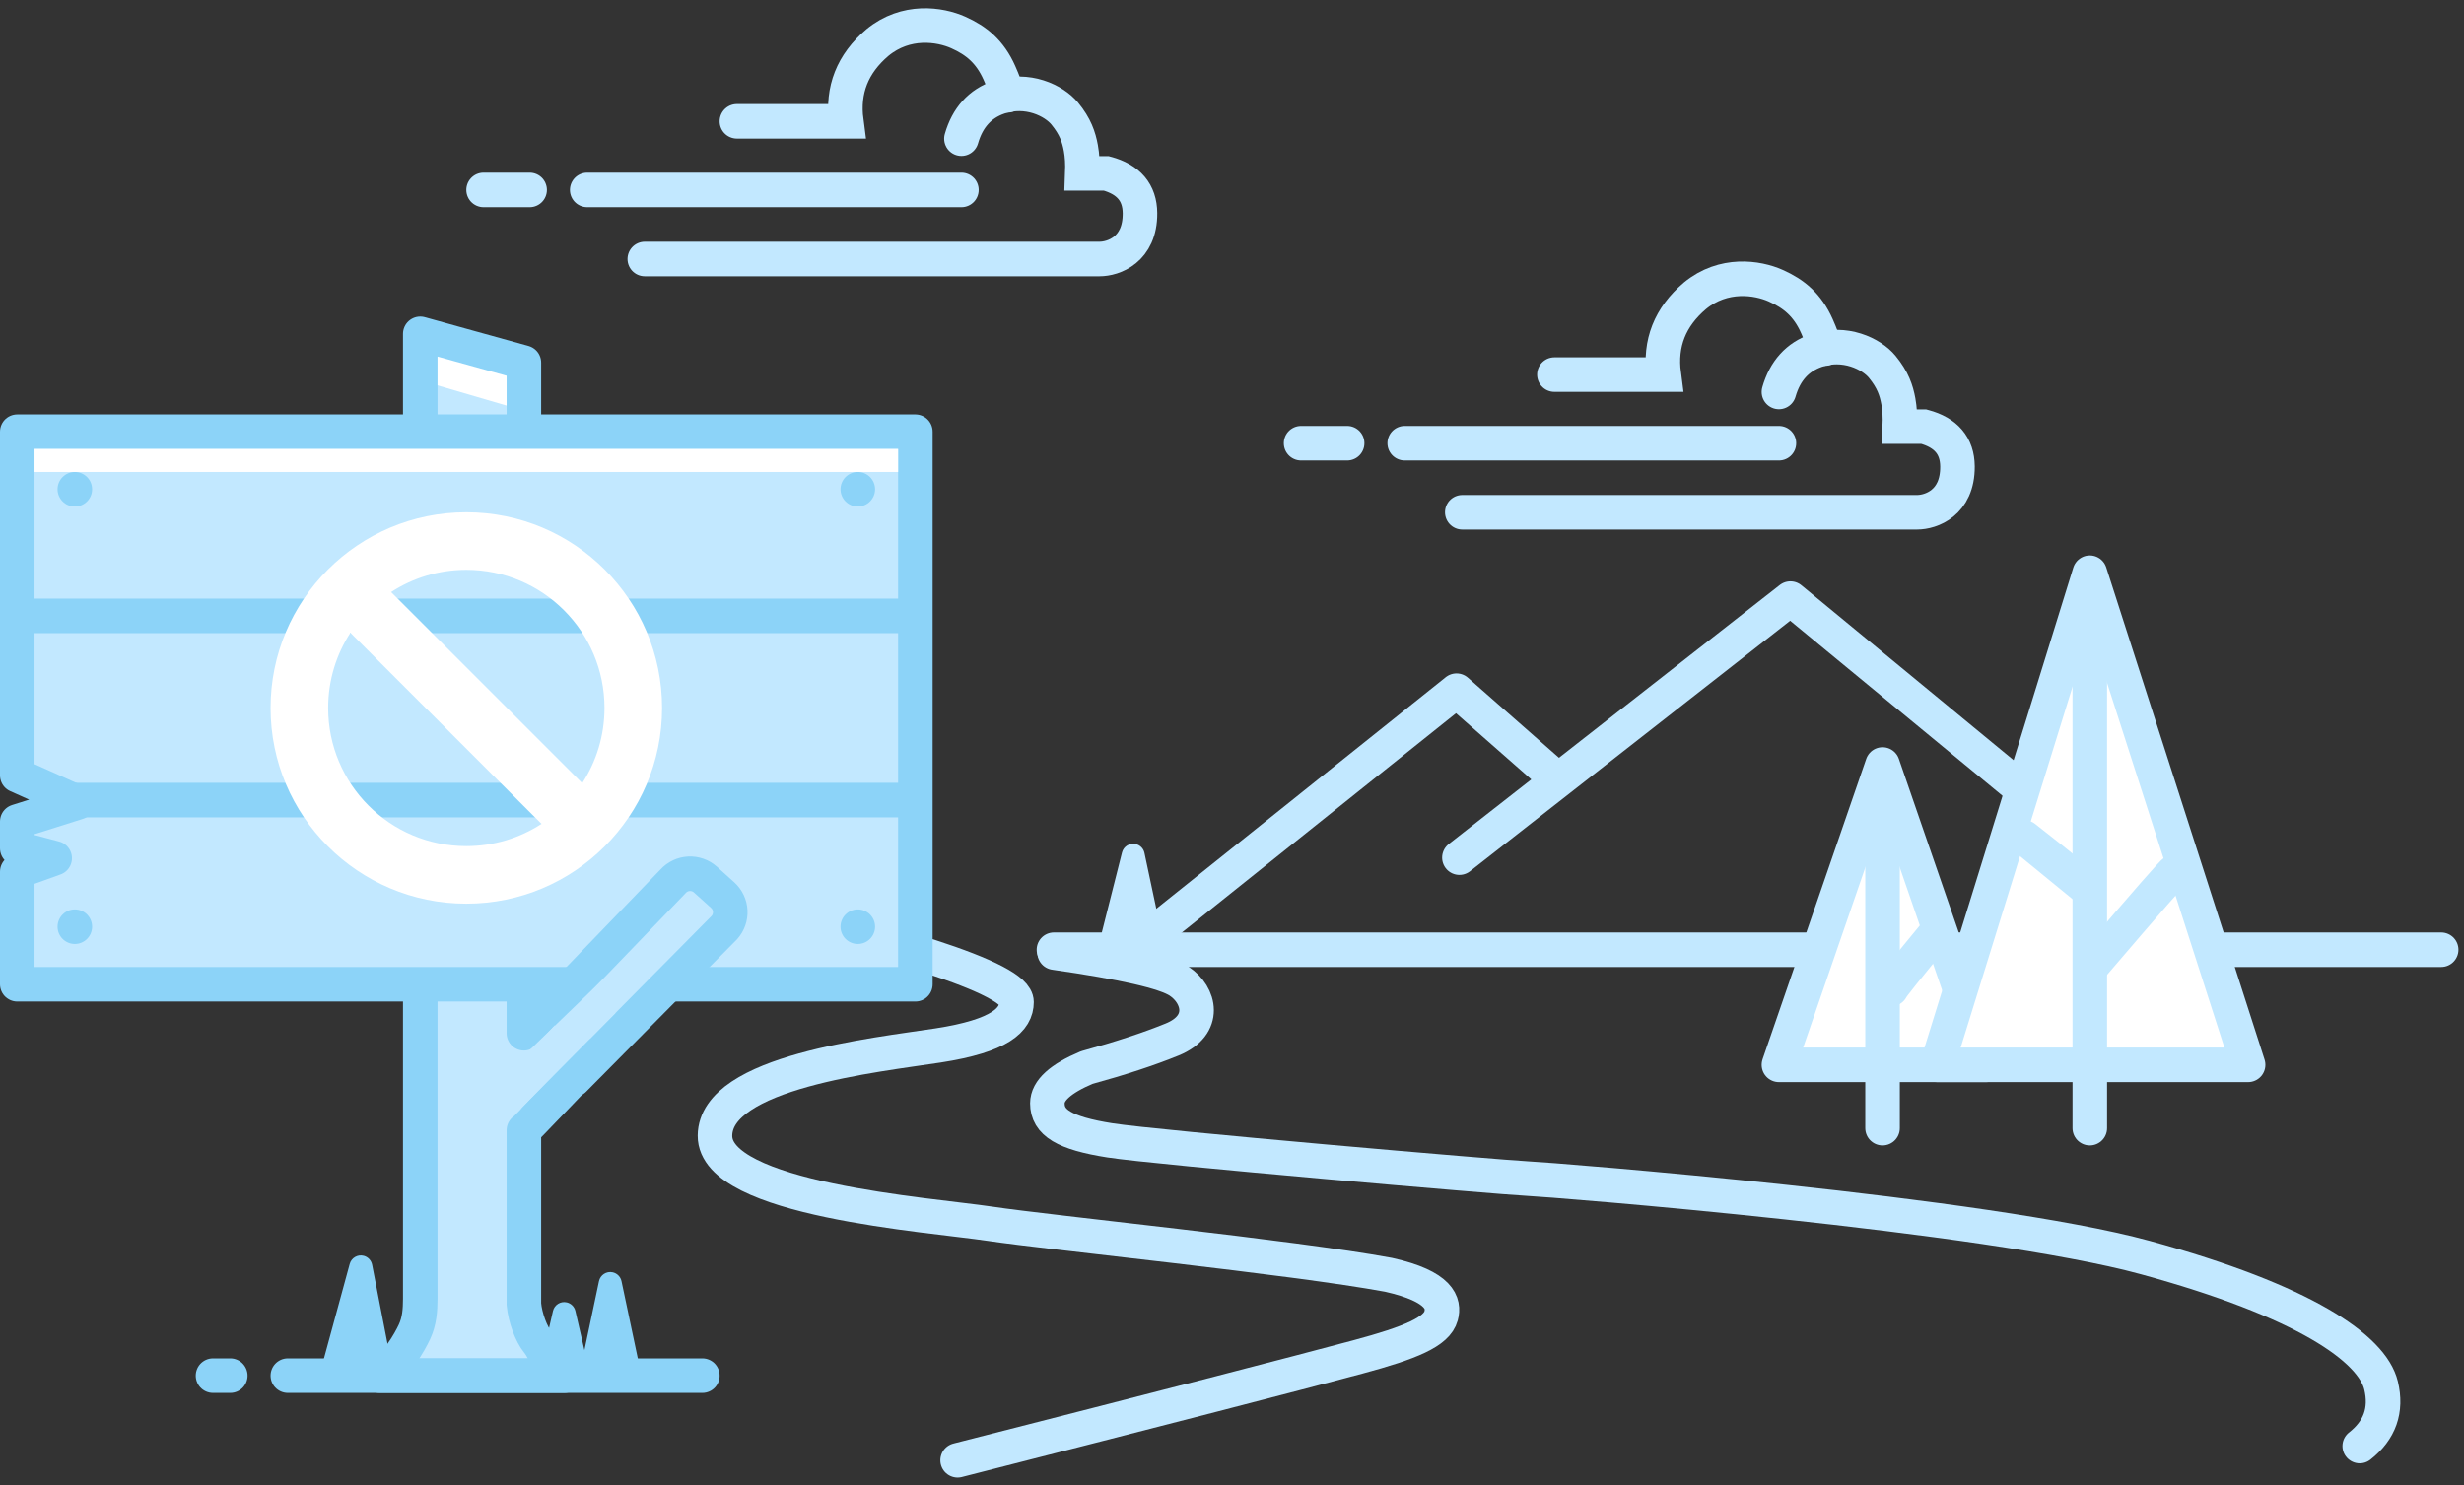 <?xml version="1.0" encoding="UTF-8"?>
<svg width="214px" height="129px" viewBox="0 0 214 129" version="1.1" xmlns="http://www.w3.org/2000/svg" xmlns:xlink="http://www.w3.org/1999/xlink">
    <rect x="0" y="0" width="214" height="129" fill="#333333" stroke="none"/>
    <!-- Generator: Sketch 59.1 (86144) - https://sketch.com -->
    <title>WalkthroughNotAvailable</title>
    <desc>Created with Sketch.</desc>
    <g id="Symbols" stroke="none" stroke-width="1" fill="none" fill-rule="evenodd">
        <g id="WalkthroughNotAvailable" transform="translate(-44, -36)">
            <rect id="Rectangle-" fill-opacity="0" fill="#D8D8D8" x="0" y="0" width="300" height="200"></rect>
            <g id="Mountain" transform="translate(181, 125.5) scale(-1, 1) translate(-181, -125.5) translate(105.5, 88)">
                <g id="MountainLightBlue">
                    <path d="M108.339,74.853 C126.102,70.32 137.693,67.326 143.11,65.872 C147.693,64.642 149.96,63.685 150.33,62.307 C150.616,61.241 150.288,59.759 145.766,58.741 C137.346,57.188 116.443,55.095 111.146,54.303 C105.848,53.512 87.224,52.215 87.266,46.654 C87.308,41.092 101.228,39.651 106.639,38.817 C112.049,37.984 113.455,36.57 113.455,35.043 C113.455,34.026 110.914,32.694 105.832,31.047" id="Road2" stroke="#C2E8FF" stroke-width="3" stroke-linecap="round" stroke-linejoin="round" transform="translate(118.835, 52.95) scale(-1, 1) translate(-118.835, -52.95) "></path>
                    <path d="M6.156,30.75 C12.153,31.607 15.757,32.434 16.966,33.231 C18.779,34.426 19.412,37.062 16.363,38.301 C14.33,39.128 11.858,39.94 8.947,40.739 C6.668,41.698 5.529,42.733 5.529,43.844 C5.529,45.51 6.984,46.435 10.96,47.062 C14.936,47.69 44.863,50.271 47.161,50.378 C49.46,50.485 87.009,53.453 100.869,57.236 C114.729,61.019 120.59,65.15 121.361,68.353 C121.874,70.487 121.257,72.242 119.508,73.616" id="Road1" stroke="#C2E8FF" stroke-width="3" stroke-linecap="round" stroke-linejoin="round" transform="translate(63.532, 52.183) scale(-1, 1) translate(-63.532, -52.183) "></path>
                    <line x1="0.482" y1="30.5" x2="120.965" y2="30.5" id="MountianHorizonLine" stroke="#C2E8FF" stroke-width="3" stroke-linecap="round"></line>
                    <polyline id="MountainLine4" stroke="#C2E8FF" stroke-width="3" stroke-linecap="round" stroke-linejoin="round" points="20 30.5 57 0 85.75 22.5"></polyline>
                    <polyline id="MountainLine1" stroke="#C2E8FF" stroke-width="3" stroke-linecap="round" stroke-linejoin="round" points="77.5 15.472 86 8 113.5 30"></polyline>
                    <path d="M115.931,22.089 L117.233,28.215 L117.233,28.215 L114.271,30.501 L111.804,30.683 L113.984,22.052 C114.119,21.516 114.662,21.192 115.198,21.327 C115.568,21.42 115.852,21.716 115.931,22.089 Z" id="MountainTree1" fill="#C2E8FF" transform="translate(114.518, 25.136) scale(-1, 1) translate(-114.518, -25.136) "></path>
                </g>
            </g>
            <g id="Stump" transform="translate(62.5, 65)">
                <g id="StumpLightBlue" transform="translate(14.5, 0)" fill="#C2E8FF">
                    <path d="M12.25,60.757 L12.25,2.5 L3.75,0 L3.75,83.836 C3.744,84.8 3.437,85.751 3,86.689 C2.563,87.626 1.454,88.813 0,89.75 L16,89.75 C14.594,88.847 13.826,87.799 13.25,87.105 C12.674,86.411 12.359,85.472 12.25,84.289 L12.25,69.184 C12.362,69.11 12.219,69.024 12.318,68.925 L22.925,58.318 C23.706,57.537 23.706,56.271 22.925,55.49 L21.51,54.075 C20.729,53.294 19.463,53.294 18.682,54.075 L12.25,60.757 Z" id="Stump"></path>
                </g>
                <g id="StumpWhite" transform="translate(18, 1)" fill="#FFFFFF">
                    <polygon id="StumpHighlight" points="0.784 0.315 8.474 2.848 8.474 5.517 0.085 3.063"></polygon>
                </g>
                <g id="StumpDarkBlue">
                    <path d="M27,60.757 L27,2.5 L18,0 L18,83.836 C17.994,84.8 17.937,85.751 17.5,86.689 C17.063,87.626 15.954,89.563 14.5,90.5 L30.5,90.5 C29.094,89.597 28.793,88.283 28.216,87.589 C27.64,86.895 27.109,85.472 27,84.289 L27,69.184 C27.075,69.134 30.55,65.513 37.425,58.318 C38.206,57.537 38.206,56.271 37.425,55.49 L36.01,54.075 C35.229,53.294 33.963,53.294 33.182,54.075 L27,60.757 Z" id="StumpOutline" stroke="#8CD3F8" stroke-width="3" stroke-linecap="round" stroke-linejoin="round"></path>
                    <line x1="6.5" y1="90.5" x2="42.5" y2="90.5" id="StumpHorizonLine2" stroke="#8CD3F8" stroke-width="3" stroke-linecap="round"></line>
                    <line x1="0" y1="90.5" x2="1.5" y2="90.5" id="StumpHorizonLine1" stroke="#8CD3F8" stroke-width="3" stroke-linecap="round"></line>
                    <path d="M35.478,82.294 L37,89.5 L37,89.5 L32,89.5 L33.522,82.294 C33.636,81.754 34.166,81.408 34.707,81.522 C35.094,81.604 35.397,81.907 35.478,82.294 Z" id="Grass3" fill="#8CD3F8"></path>
                    <path d="M31.474,84.885 L33,91.5 L33,91.5 L28,91.5 L29.526,84.885 C29.65,84.347 30.187,84.011 30.725,84.136 C31.097,84.221 31.388,84.512 31.474,84.885 Z" id="Grass2" fill="#8CD3F8"></path>
                    <path d="M13.819,80.867 L15.5,89.5 L15.5,89.5 L9.5,89.5 L11.873,80.795 C12.018,80.263 12.568,79.948 13.101,80.094 C13.468,80.194 13.746,80.494 13.819,80.867 Z" id="Grass1" fill="#8CD3F8"></path>
                </g>
            </g>
            <g id="Sign" transform="translate(45.5, 73.5)">
                <g id="SignLightBlue" fill="#C2E8FF">
                    <path d="M4,0 L74,0 C76.209,-4.05812251e-16 78,1.791 78,4 L78,44 C78,46.209 76.209,48 74,48 L4,48 C1.791,48 2.705415e-16,46.209 0,44 L0,37.968 L0,37.968 L3,36.8 L0,35.945 L0,33.612 L5,31.954 L0,29.606 L0,4 C-2.705415e-16,1.791 1.791,4.05812251e-16 4,0 Z" id="Rectangle-3"></path>
                </g>
                <g id="SignDarkBlue">
                    <polygon id="Rectangle-3" stroke="#8CD3F8" stroke-width="3" stroke-linecap="round" stroke-linejoin="round" points="0 0 78 0 78 48 0 48 0 38.218 3.25 37.05 0 36.195 0 33.862 5.25 32.204 0 29.856"></polygon>
                    <line x1="77.5" y1="16" x2="0" y2="16" id="SignLine2" stroke="#8CD3F8" stroke-width="3" stroke-linejoin="round"></line>
                    <line x1="77.5" y1="32" x2="4.5" y2="32" id="SignLine1" stroke="#8CD3F8" stroke-width="3" stroke-linejoin="round"></line>
                    <circle id="Nail4" fill="#8CD3F8" cx="73" cy="5" r="1.5"></circle>
                    <circle id="Nail3" fill="#8CD3F8" cx="73" cy="43" r="1.5"></circle>
                    <circle id="Nail2" fill="#8CD3F8" cx="5" cy="5" r="1.5"></circle>
                    <circle id="Nail1" fill="#8CD3F8" cx="5" cy="43" r="1.5"></circle>
                </g>
                <g id="SignWhite" transform="translate(1, 1)" fill="#FFFFFF">
                    <path d="M27.932,16.468 C26.71,18.347 26,20.591 26,23 C26,29.627 31.373,35 38,35 C40.409,35 42.653,34.29 44.532,33.068 L27.932,16.468 L27.932,16.468 Z M31.468,12.932 L48.068,29.532 C49.29,27.653 50,25.409 50,23 C50,16.373 44.627,11 38,11 C35.591,11 33.347,11.71 31.468,12.932 L31.468,12.932 Z M38,40 C28.611,40 21,32.389 21,23 C21,13.611 28.611,6 38,6 C47.389,6 55,13.611 55,23 C55,32.389 47.389,40 38,40 Z" id="NoNo"></path>
                    <rect id="SignHighlight" x="0.5" y="0.5" width="75" height="2"></rect>
                </g>
            </g>
            <g id="Branch" transform="translate(85.5, 111.5)" fill="#C2E8FF">
                <g id="BranchDarkBlue" transform="translate(6.5, 0)" stroke="#8CD3F8" stroke-linecap="round" stroke-linejoin="round" stroke-width="3">
                    <path d="M1.522,9.913 L1.382,17.912 L15.119,5.417 C15.901,4.636 15.901,3.369 15.119,2.588 L13.705,1.174 C12.924,0.393 11.658,0.393 10.877,1.174 L1.522,9.913 Z" id="Stump" transform="translate(8.544, 9.25) rotate(-3) translate(-8.544, -9.25) "></path>
                </g>
                <g id="BranchLightBlue" transform="translate(0, 8.5)">
                    <path d="M10.963,0.981 L0.513,11.055 C1.131,13.216 1.475,14.28 1.545,14.249 C1.615,14.218 2.352,13.562 3.756,12.281 L11.938,4.015 L10.963,0.981 Z" id="Path-2"></path>
                </g>
            </g>
            <g id="Tree2" transform="translate(197.75, 102.25)">
                <g id="Tree2White" transform="translate(1, 0)" fill="#FFFFFF">
                    <path d="M10.421,4.292 L16.259,24.443 C16.567,25.504 15.956,26.614 14.895,26.921 C14.714,26.973 14.527,27 14.338,27 L2.662,27 C1.557,27 0.662,26.105 0.662,25 C0.662,24.812 0.688,24.624 0.741,24.443 L6.579,4.292 C6.886,3.231 7.996,2.621 9.057,2.928 C9.715,3.119 10.23,3.634 10.421,4.292 Z" id="Tree2WhiteBkgd"></path>
                </g>
                <g id="Tree2LightBlue" stroke="#C2E8FF" stroke-linecap="round" stroke-linejoin="round" stroke-width="3">
                    <polygon id="Tree2LightBlueOutline1" points="9.75 0.162 18.75 26.25 0.75 26.25"></polygon>
                    <path d="M9.75,2.348 C9.75,21.523 9.75,31.324 9.75,31.75 C9.75,31.324 9.75,21.523 9.75,2.348 Z" id="Tree2LightBlueLine2"></path>
                    <path d="M10.5,14.662 C13.167,17.893 14.5,19.559 14.5,19.662 C14.5,19.559 13.167,17.893 10.5,14.662 Z" id="Tree2LightBlueLine1" transform="translate(12.5, 17.162) scale(-1, 1) translate(-12.5, -17.162) "></path>
                </g>
            </g>
            <g id="Tree1" transform="translate(212, 85.75)">
                <g id="Tree1White" transform="translate(0.5, 0)" fill="#FFFFFF">
                    <path d="M12.824,0 L25.055,40.927 C25.371,41.986 24.77,43.1 23.712,43.416 C23.526,43.472 23.333,43.5 23.139,43.5 L2.509,43.5 C1.404,43.5 0.509,42.605 0.509,41.5 C0.509,41.306 0.537,41.113 0.593,40.927 L12.824,0 L12.824,0 Z" id="Tree1WhiteBkgd"></path>
                </g>
                <g id="Tree1LightBlue" stroke="#C2E8FF" stroke-linecap="round" stroke-linejoin="round" stroke-width="3">
                    <polygon id="Tree1LightBlueOutine" points="13.5 0 27.25 42.75 0.25 42.75"></polygon>
                    <path d="M13.5,1.793 C13.5,32.013 13.5,47.499 13.5,48.25 C13.5,47.499 13.5,32.013 13.5,1.793 Z" id="Tree1LightBlueLine3"></path>
                    <path d="M7.824,23 L13.324,27.5 C13.324,27.373 11.491,25.873 7.824,23 Z" id="Tree1LightBlueLine2"></path>
                    <path d="M13.824,34 C18.491,28.539 20.824,25.873 20.824,26 C20.824,25.873 18.491,28.539 13.824,34 Z" id="Tree1LightBlueLine1"></path>
                </g>
            </g>
            <g id="Cloud1" transform="translate(86, 37.749)" stroke="#C2E8FF" stroke-linecap="round" stroke-width="3">
                <g id="Cloud1LightBlue">
                    <path d="M22,8.791 L31.5,8.791 C31.139,6.065 32.041,3.784 34.204,1.948 C36.688,-0.098 39.637,0.361 41.22,1.067 C42.804,1.773 43.98,2.743 44.796,4.574 C45.141,5.345 45.376,5.997 45.5,6.531" id="Cloud1LightBlueLine4"></path>
                    <path d="M41.5,10.299 C42.028,8.463 43.111,7.263 44.75,6.698 C47.209,5.851 49.54,6.979 50.471,8.114 C51.402,9.249 51.698,10.161 51.873,11.112 C51.99,11.747 52.033,12.48 52,13.313 L54.082,13.313 C56.018,13.83 56.994,14.981 57.008,16.768 C57.032,19.958 54.695,20.751 53.5,20.751 L14,20.751" id="Cloud1LightBlueLine3"></path>
                    <line x1="9" y1="14.751" x2="41.5" y2="14.751" id="Cloud1LightBlueLine2"></line>
                    <line x1="0" y1="14.751" x2="4" y2="14.751" id="Cloud1LightBlueLine1"></line>
                </g>
            </g>
            <g id="Cloud2" transform="translate(157, 59.749)" stroke="#C2E8FF" stroke-linecap="round" stroke-width="3">
                <g id="Cloud2LightBlue">
                    <path d="M22,8.791 L31.5,8.791 C31.139,6.065 32.041,3.784 34.204,1.948 C36.688,-0.098 39.637,0.361 41.22,1.067 C42.804,1.773 43.98,2.743 44.796,4.574 C45.141,5.345 45.376,5.997 45.5,6.531" id="Cloud2LightBlueLine4"></path>
                    <path d="M41.5,10.299 C42.028,8.463 43.111,7.263 44.75,6.698 C47.209,5.851 49.54,6.979 50.471,8.114 C51.402,9.249 51.698,10.161 51.873,11.112 C51.99,11.747 52.033,12.48 52,13.313 L54.082,13.313 C56.018,13.83 56.994,14.981 57.008,16.768 C57.032,19.958 54.695,20.751 53.5,20.751 L14,20.751" id="Cloud2LightBlueLine3"></path>
                    <line x1="9" y1="14.751" x2="41.5" y2="14.751" id="Cloud2LightBlueLine2"></line>
                    <line x1="0" y1="14.751" x2="4" y2="14.751" id="Cloud2LightBlueLine1"></line>
                </g>
            </g>
        </g>
    </g>
</svg>